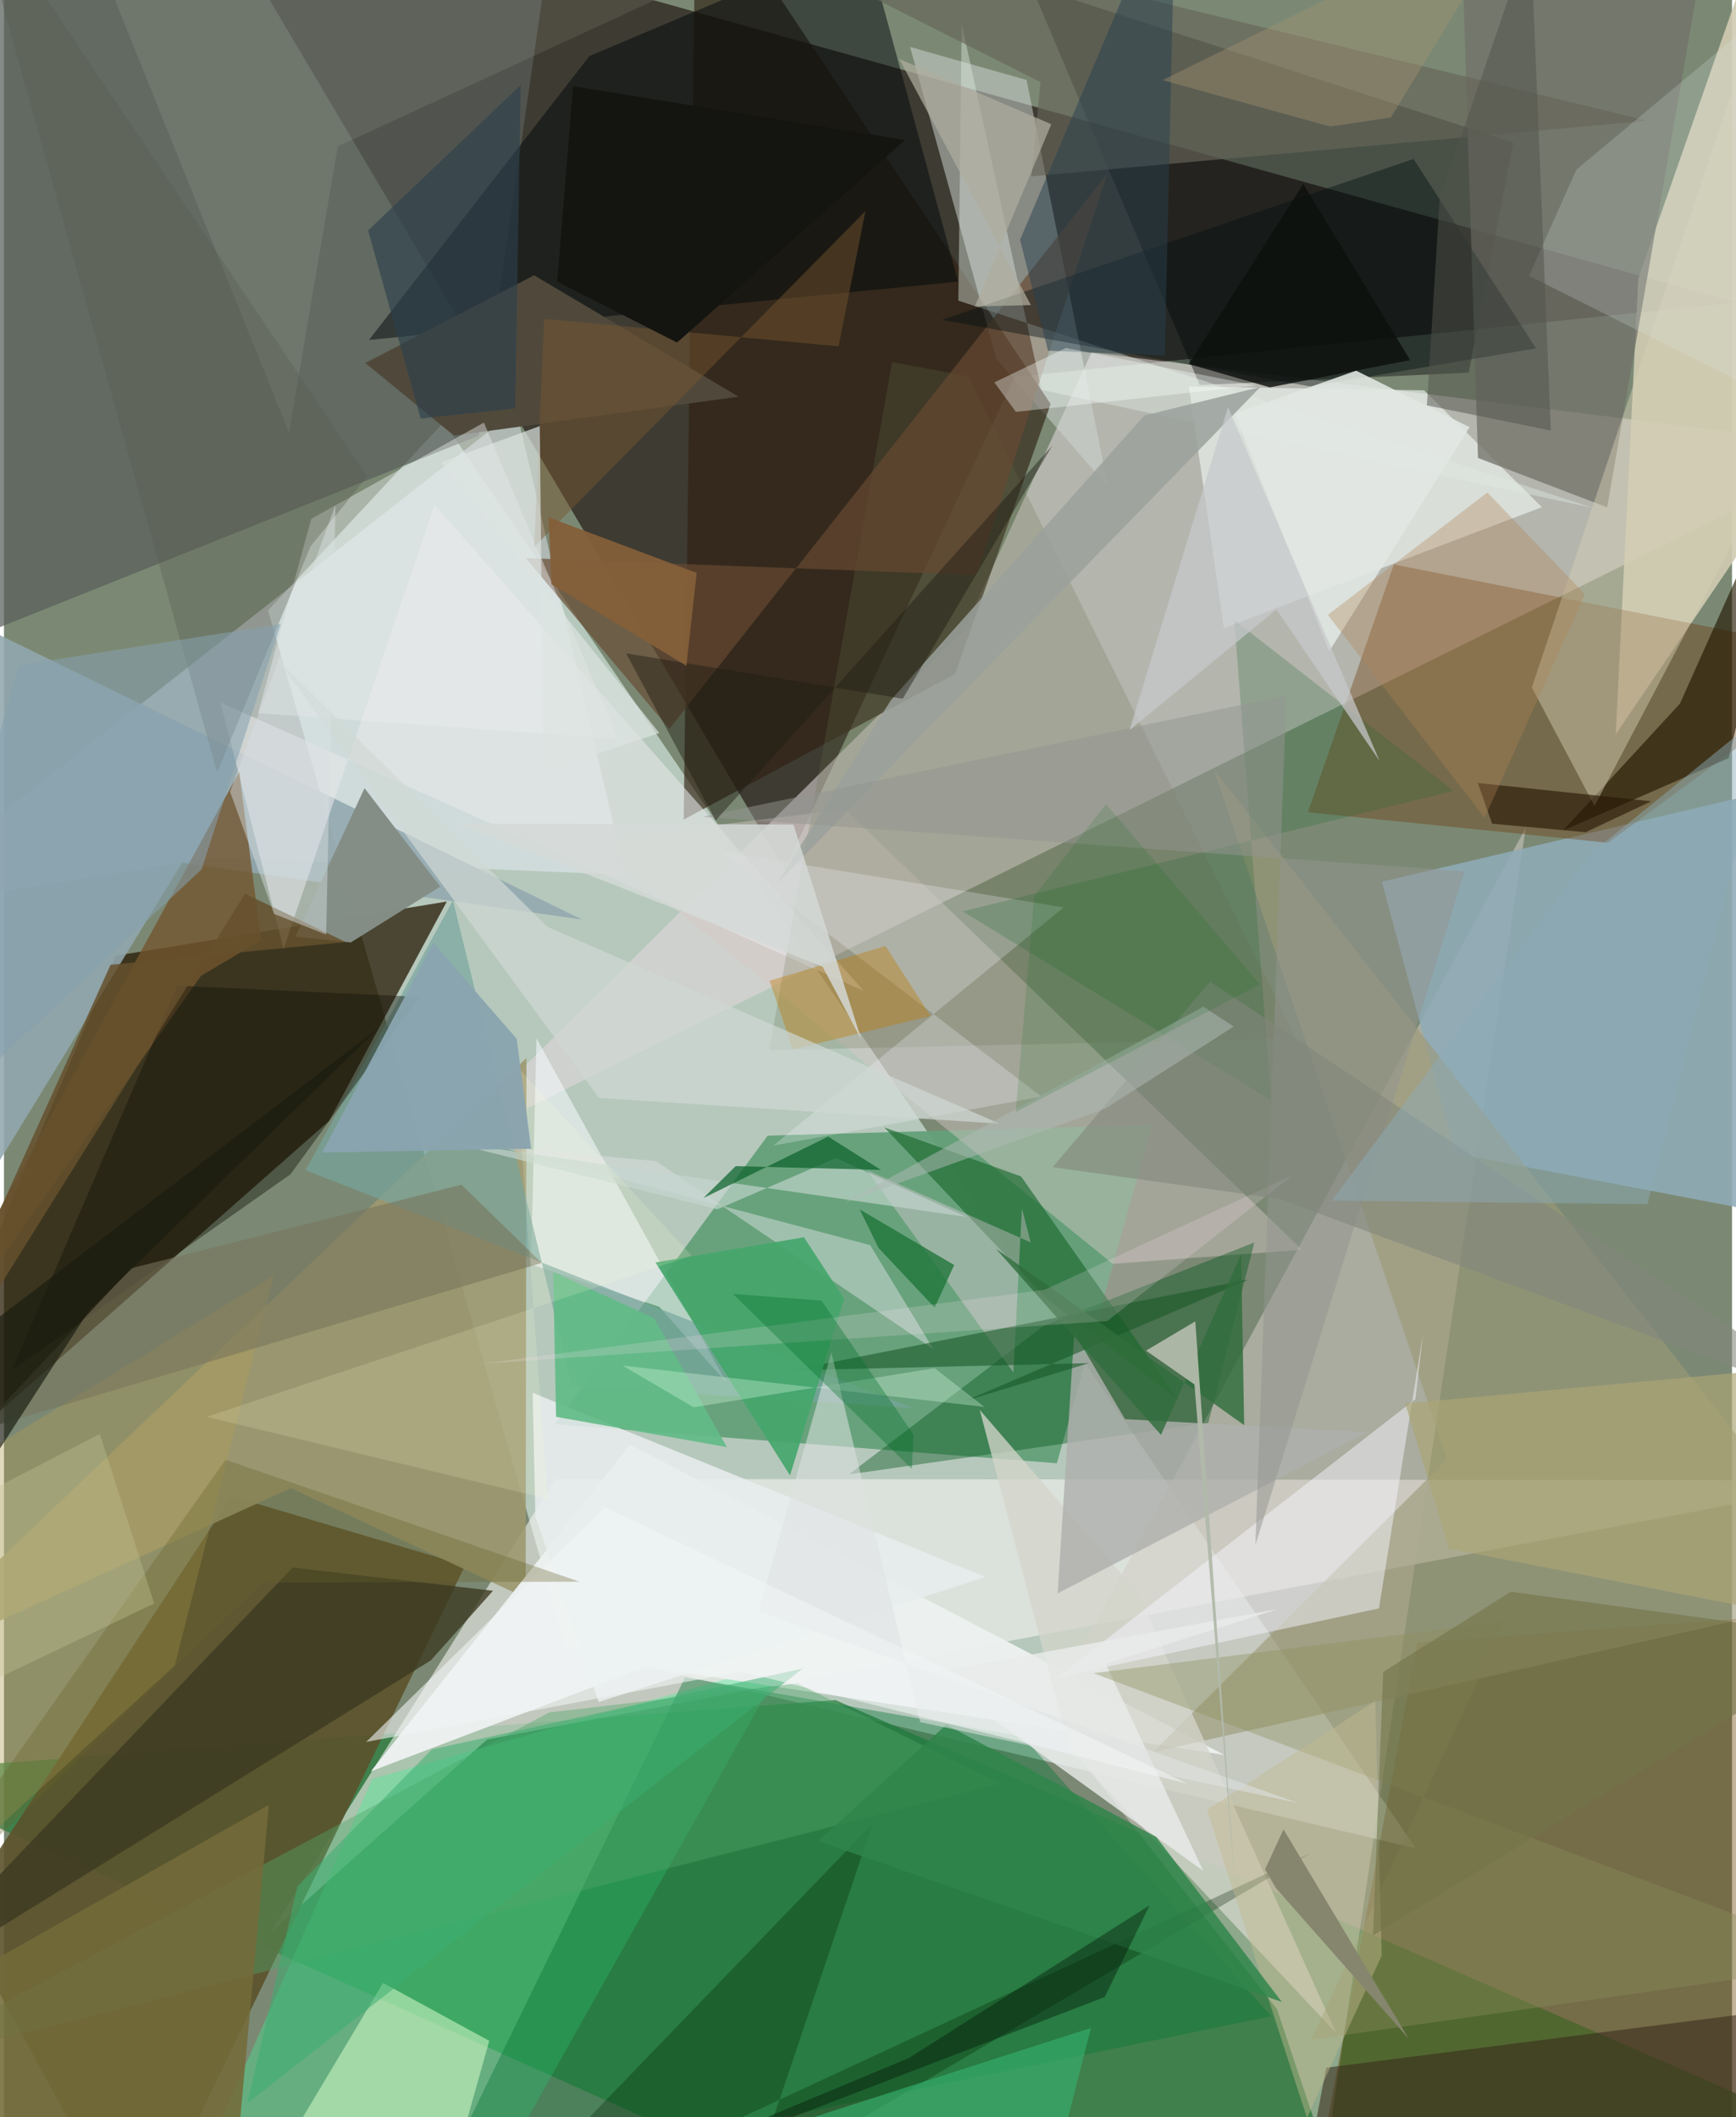 <svg xmlns="http://www.w3.org/2000/svg" width="228" height="278" viewBox="0 0 836 1024"><path fill="#7b8974" d="M0 0h836v1024H0z"/><path fill="#100" fill-opacity=".573" d="M91.866-62l746.138 208.355-349.113 35.952-111.277 238.394z"/><path fill="#d2e7df" fill-opacity=".671" d="M271.904 797.045l411.046 96.923-470.156-689.803-85.009 91.056z"/><path fill="#e0d8d9" fill-opacity=".561" d="M209.677 557.552L898 216.607l-371.873-46.16-61.95 134.708z"/><path fill="#241600" fill-opacity=".729" d="M53.979 462.275L-62 735.496l219.27-193.343 56.974-106.116z"/><path fill="#2e7e40" fill-opacity=".757" d="M402.288 822.284L898 1038.724 447.521 1086-62 857.349z"/><path fill="#f5f4f2" fill-opacity=".584" d="M266.824 715.308l-137.701 219.2 104.562-93.154L898 715.951z"/><path fill="#64a079" fill-opacity=".957" d="M266.538 688.844l242.831 18.88 46.21-163.708-186.117 5.248z"/><path fill="#5a522b" fill-opacity=".898" d="M110.12 723.657L-22.92 926.06 64.436 1086l158.668-328.883z"/><path fill="#d3cbc3" fill-opacity=".533" d="M615.845 971.762l23.686 70.776 96.674-642.198-232.258 428.956z"/><path fill="#eef1ff" fill-opacity=".451" d="M300.601 423.15l-52.805-224.924L-62 441.161l163.52-26.471z"/><path fill="#cfcab1" fill-opacity=".914" d="M898 181.061L843.2-15.613l-52.565 150.331-10.894 220.398z"/><path fill="#d0d6d1" fill-opacity=".51" d="M438.364 22.706l56.349 15.973 39.384 196.663-53.96-61.731z"/><path fill="#585d59" fill-opacity=".718" d="M-62-62h331.295l-39.63 272.711L-62 327.321z"/><path fill="#000003" fill-opacity=".408" d="M496.929-6.859l233.295 75.805-21.608 111.292-130.138 6.009z"/><path fill="#8faab7" fill-opacity=".886" d="M666.577 426.449l194.92-45.666L898 595.233l-195.933-37.337z"/><path fill="#2e1f11" fill-opacity=".631" d="M334.772-62l-5.929 458.398 131.286-70.443L506.35 195.39z"/><path fill="#6c4105" fill-opacity=".4" d="M628.999 1086l54.753-291.46L898 778.604v285.878z"/><path fill="#d9c9c7" fill-opacity=".443" d="M283.908 406.513L536.359 611.26l91.646-6.776L406.945 391.4z"/><path fill="#eff5f3" fill-opacity=".631" d="M744 245.308l-153.82 58.505-16.946-116.86 113.83 1.853z"/><path fill="#6d3504" fill-opacity=".365" d="M630.823 392.85l145.222 14.77L898 317.73 672.41 273z"/><path fill="#9d9970" fill-opacity=".91" d="M138.845 719.743l113.541 53.104.374-261.12L-62 811.25z"/><path fill="#3ff094" fill-opacity=".353" d="M218.85 1086l-120.648-45.332 80.044-180.281 198.837-56.115z"/><path fill="#01080b" fill-opacity=".494" d="M176.61 164.41L283.23 27.122l133.365-56.376 44.997 165.437z"/><path fill="#ebefee" fill-opacity=".988" d="M590.356 848.783l-279.883-42.6-132.93 50.537 125.38-158.022z"/><path fill="#0a7638" fill-opacity=".416" d="M209.068 1058.394l120.455-247.146 163.574 28.783 119.906 135.16z"/><path fill="#005318" fill-opacity=".396" d="M503.005 641.203l-94.265 71.926 173.888-24.895 22.284-87.3z"/><path fill="#9c9977" fill-opacity=".624" d="M698.18 705.828L555.883 847.443 898 770.306 585.193 372.014z"/><path fill="#92a8ae" fill-opacity=".882" d="M86.175 417.279l193.435 27.46-336.784-164.493L-62 659.202z"/><path fill="#72736a" fill-opacity=".769" d="M829.215-62l-53.642 307.403-62.477-23.909-8.706-276.448z"/><path fill="#e7e7e8" fill-opacity=".58" d="M104.734 339.74l311.23 139.563-207.64-235.043-73.059 214.667z"/><path fill="#cdf5c3" fill-opacity=".596" d="M107.568 1086l110.514-39.49 16.696-59.426-51.371-27.995z"/><path fill="#67704d" fill-opacity=".224" d="M625.057 502.183L466.464 181.986l-36.809-6.887-59.412 332.831z"/><path fill="#d4d5cb" fill-opacity=".765" d="M548.366 770.265l-76.318-88.359 43.278 164.133L644.433 983.23z"/><path fill="#674a33" fill-opacity=".682" d="M470.452 278.151L533.78 83.99 321.896 352.545l-69.49-82.61z"/><path fill="#231801" fill-opacity=".639" d="M834.358 366.695l40.756-170.097-64.329 143.726-56.506 61.334z"/><path fill="#f5f5fd" fill-opacity=".498" d="M682.808 676.715l3.716-31.72-21.35 132.922-155.641 33.406z"/><path fill="#73552e" fill-opacity=".78" d="M-62 694.38L95.355 471.94l29.066-17.163-10.613-81.43z"/><path fill="#d6cfb6" fill-opacity=".459" d="M739.125 332.48l96.688-287.79 10.895 198.209-77.24 146.903z"/><path fill="#3b3921" fill-opacity=".784" d="M236.581 769.406l-96.924-11.247L-62 969.548 206.53 803.06z"/><path fill="#f5fbff" fill-opacity=".541" d="M317.033 632.054l32.573 36.831-91.985-166.688-2.644 109.361z"/><path fill="#dfeae2" fill-opacity=".427" d="M461.703 145.413l1.632-133.785 38.554 176.913 267.196 57.23z"/><path fill="#020e11" fill-opacity=".408" d="M681.91 76.873L453.73 154.7l178.253 32.226 109.2-18.44z"/><path fill="#18672b" fill-opacity=".616" d="M504.443 628.13l-78.557-82.85 66.157 23.719 76.106 108.07z"/><path fill="#76a59e" fill-opacity=".686" d="M145.889 565.981l294.066 115.03-165.11-10.661-57.63-234.881z"/><path fill="#012000" fill-opacity=".294" d="M420.23 882.052L223.49 1086l408.777-189.75-270.796 159.94z"/><path fill="#fafaff" fill-opacity=".251" d="M512.647 438.88L372.184 554.073l129.728-23.693L346.25 411.588z"/><path fill="#514a3c" fill-opacity=".996" d="M217.714 210.706l-42.92-35.13 81.673-42.433 98.914 58.707z"/><path fill="#51a669" fill-opacity=".412" d="M482.15 862.618l-98.37-48.44-120.032 14.09L-62 1001.611z"/><path fill="#362818" fill-opacity=".545" d="M847.036 973.481l-207.35 26.59L623.301 1086 898 1031.032z"/><path fill="#ffd9f1" fill-opacity=".325" d="M496.696 600.887l-79.15-34.902 70.794 97.856 4.13-79.394z"/><path fill="#aeafad" fill-opacity=".82" d="M509.726 770.68l149.86-77.975-117.252-6.303-24.55-41.82z"/><path fill="#dde2e5" fill-opacity=".478" d="M315.474 561.614l-76.639-7.128 180.18 47.735 30.59 50.278z"/><path fill="#14140b" fill-opacity=".431" d="M138.657 567.934L3.818 662.784l80.135-186.056 116.948 5.438z"/><path fill="#676559" fill-opacity=".655" d="M501.465 39.73L299.527-62 795.112 58.403 497.044 85.29z"/><path fill="#848e87" fill-opacity=".996" d="M167.785 455.827l-26.827-2.775 33.48-71.835 36.64 47.609z"/><path fill="#736a39" fill-opacity=".875" d="M-55.616 1048.82L-62 980.473l190.194-107.598-17.739 193.869z"/><path fill="#185727" fill-opacity=".584" d="M524.91 659.298l-59.977 18.314L602.34 618.79l-221.67 44.018z"/><path fill="#246b35" fill-opacity=".251" d="M701.293 382.499L595.21 299.93l17.83 232.27-149.254-91.408z"/><path fill="#46a76d" fill-opacity=".922" d="M380.282 713.608L315.172 610.6l71.833-12.185 19.446 29.68z"/><path fill="#9ba19c" fill-opacity=".847" d="M373.962 427.37l55.124-88.747L551.613 201l56.225-13.841z"/><path fill="#eaeeed" fill-opacity=".431" d="M232.181 204.38l-83.518 46.53-25.772 94.056 174.118 12.367z"/><path fill="#e8eced" fill-opacity=".867" d="M257.12 733.768l-1.367-60.124 219.049 89.072-187.086 60.519z"/><path fill="#b49e55" fill-opacity=".376" d="M-30.253 909.018l3.92-196.039 156.896-96.171L82.66 805.54z"/><path fill="#e9ebea" fill-opacity=".816" d="M580.185 904.877l-47.206-100.154 83.286-26.49-168.543 31.082z"/><path fill="#8d8e5b" fill-opacity=".38" d="M527.07 809.263L898 948.718 632.476 986.52l93.72-202.292z"/><path fill="#bf7904" fill-opacity=".38" d="M370.423 474.331l56.023-16.796 21.868 33.872-66.745 16.179z"/><path fill="#e1e9e7" fill-opacity=".208" d="M737.772 133.42l22.923-51.363L898-32.613 871.484 200.46z"/><path fill="#e1e7e3" fill-opacity=".886" d="M709.018 206.596l-54.881-27.312-58.68 20.757 45.654 114.992z"/><path fill="#77735c" fill-opacity=".573" d="M61.524 613.44l-73.788 78.439 272.448-81.047-38.84-37.826z"/><path fill="#281705" fill-opacity=".631" d="M719.932 398.4l45.23 4.11 31.728-14.957-83.882-8.851z"/><path fill="#f3f1da" fill-opacity=".094" d="M161.51 70.79l-23.603 138.59L32.11-53.72l334.282 30.012z"/><path fill="#c4d6d0" fill-opacity=".651" d="M214.415 552.186l130.718 32.729 57.428-24.82 63.003 28.475z"/><path fill="#1d7337" fill-opacity=".765" d="M413.985 584.943l45.72 26.904-9.48 20.592-27.1-28.812z"/><path fill="#62bb87" fill-opacity=".918" d="M349.728 699.908L267.1 685.27l-1.408-70.065L314.5 637.53z"/><path fill="#0a622a" fill-opacity=".714" d="M353.971 564.019l-15.639 15.46 60.37-29.755 25.55 16.114z"/><path fill="#306d3d" fill-opacity=".816" d="M479.89 603.973l120.092 85.313-1.46-82.625-38.78 87.33z"/><path fill="#29404f" fill-opacity=".502" d="M505.076 169.629l-13.485-53.64L566.887-62l-5.315 233.939z"/><path fill="#51544b" fill-opacity=".506" d="M694.523 96.34l44.02-128.39 9.783 240.307-59.937-12.201z"/><path fill="#d0d8d3" fill-opacity=".694" d="M481.69 543.489l-193.805-12.446-156.436-212.996 131.517 130.28z"/><path fill="#949592" fill-opacity=".498" d="M620.357 336.41l-14.95 410.864L706.6 421.452l-368.637-26.419z"/><path fill="#5b5e53" fill-opacity=".357" d="M-17.125-56.925l120.273 430.523 45.184-109.378 27.455-33.746z"/><path fill="#aba675" fill-opacity=".678" d="M699.115 749.012L898 787.936l-20.134-127.578-199.98 18.508z"/><path fill="#c2ba90" fill-opacity=".455" d="M663.429 822.619l3.064 123.237-36.126 78.478-48.362-148.936z"/><path fill="#0d100e" fill-opacity=".824" d="M680.276 174.177l-51.701-85.258-55.417 87.167 39.234 11.256z"/><path fill="#ffe8f7" fill-opacity=".184" d="M623.495 568.316l-119.97 55.49-272.786 35.806 302.972-20.657z"/><path fill="#1f1b14" fill-opacity=".447" d="M434.823 337.946l-133.818-21.928 43.318 80.815 162.818-181.257z"/><path fill="#b18453" fill-opacity=".337" d="M640.45 297.41l75.833 98.156 48.538-108.144-47.207-49.242z"/><path fill="#f9ffff" fill-opacity=".353" d="M489.53 199.216l-10.393-14.28 34.622-16.642 91.871 18.124z"/><path fill="#775630" fill-opacity=".467" d="M403.764 167.509l12.981-65.373-160.241 162.44 4.826-110.364z"/><path fill="#2f844a" fill-opacity=".824" d="M393.93 890.468l224.255 77.802-60.703-79.793-101.597-54.31z"/><path fill="#845f39" fill-opacity=".949" d="M330.143 322.03l-65.296-39.477-1.378-32.337 71.661 26.882z"/><path fill="#defde6" fill-opacity=".318" d="M299.204 660.464l175.135 20.029-24.124-18.763-116.578 18.922z"/><path fill="#34ad6c" fill-opacity=".678" d="M525.857 980.83L499.073 1086l218.09-6.544-456.386-13.363z"/><path fill="#2c3f4c" fill-opacity=".635" d="M249.985 41.135l-73.817 70.33 25.447 90.995 45.708-4.954z"/><path fill="#dfe2e2" fill-opacity=".553" d="M626.744 872.224l-261.782-92.823 35.317-125.296 42.983 178.821z"/><path fill="#83867c" fill-opacity=".584" d="M507.339 564.53l109.624 15.297L898 683.8 583.47 474.743z"/><path fill="#006f29" fill-opacity=".353" d="M352.625 625.805l42.868 3.22 44.511 64.792-.798 16.681z"/><path fill="#727548" fill-opacity=".612" d="M728.979 769.844l167.944 22.888-234.627 143.385 4.938-127.445z"/><path fill="#8baab7" fill-opacity=".475" d="M855.66 341.579l-60.565 240.858-152.749-1.773L768 412.603z"/><path fill="#dce4e1" fill-opacity=".698" d="M211.556 223.567l47.65-17.483 1.81 167.092 56.039-18.636z"/><path fill="#aead9e" fill-opacity=".722" d="M506.674 60.084L433.132 28.52l63.69 119.045-27.123.659z"/><path fill="#001205" fill-opacity=".384" d="M437.806 995.391L220.23 1086 532.5 965.906l21.727-44.355z"/><path fill="#3cae70" fill-opacity=".529" d="M207.036 846.116L141.98 912.34l-24.17 104.866 268.55-210.158z"/><path fill="#65502d" fill-opacity=".839" d="M165.41 455.668l-48.765-23.41L-62 718.093 51.566 466.637z"/><path fill="#ffffd6" fill-opacity=".157" d="M263.123 724.984l-165.041-39.71 234.573-77.962-85.318-92.355z"/><path fill="#141410" d="M275.344 41.712l-7.695 94.486 57.961 29.473 110.37-97.948z"/><path fill="#a59270" fill-opacity=".396" d="M641.551 61.203l29.402-4.379 62.988-103.5L560.5 38.762z"/><path fill="#f2f5f5" fill-opacity=".584" d="M356.682 808.44L175.22 842.515 290.705 728.93l281.788 133.785z"/><path fill="#d9e0e2" fill-opacity=".463" d="M109.398 382.894L160.4 244.24l-4.534 207.78-25.186-9.99z"/><path fill="#85866d" d="M679.42 985.842l-60.416-101.045-8.904 19.331 5.265 9.072z"/><path fill="#aebab4" fill-opacity=".518" d="M406.494 581.71l173.726-94.823 14.718 9.618-62.315 39.777z"/><path fill="#8aa4af" fill-opacity=".957" d="M153.886 557.467l101.166-1.88-6.987-53.118-40.345-46.452z"/><path fill="#68622d" fill-opacity=".329" d="M-62 945.227l169.195-239.22 171.149 58.999-153.18.405z"/><path fill="#c7c9cc" fill-opacity=".722" d="M665.532 368.126l-49.939-73.317-71.077 58.37 47.671-156.246z"/><path fill="#c1c291" fill-opacity=".365" d="M46.363 693.562L-62 749.566v90.323l134.663-64.345z"/><path fill="#b1b9aa" fill-opacity=".949" d="M575.923 669.596l19.7 243.746-19.285-274.252-23.838 14.165z"/><path fill="#d5dad7" fill-opacity=".827" d="M219.455 398.324l162.503.484 32.83 104.007-18.776-35.298z"/><path fill="#85a0ae" fill-opacity=".557" d="M133.906 301.838L95.62 420.481-62 567.956 7.052 321.812z"/><path fill="#181b0f" fill-opacity=".667" d="M-62 682.47l243.484-185.443L41.197 633.812l-64.106 99.243z"/><path fill="#11701b" fill-opacity=".157" d="M498.448 433.262l34.677-44.34 74.403 87.2-118.063 61.728z"/></svg>